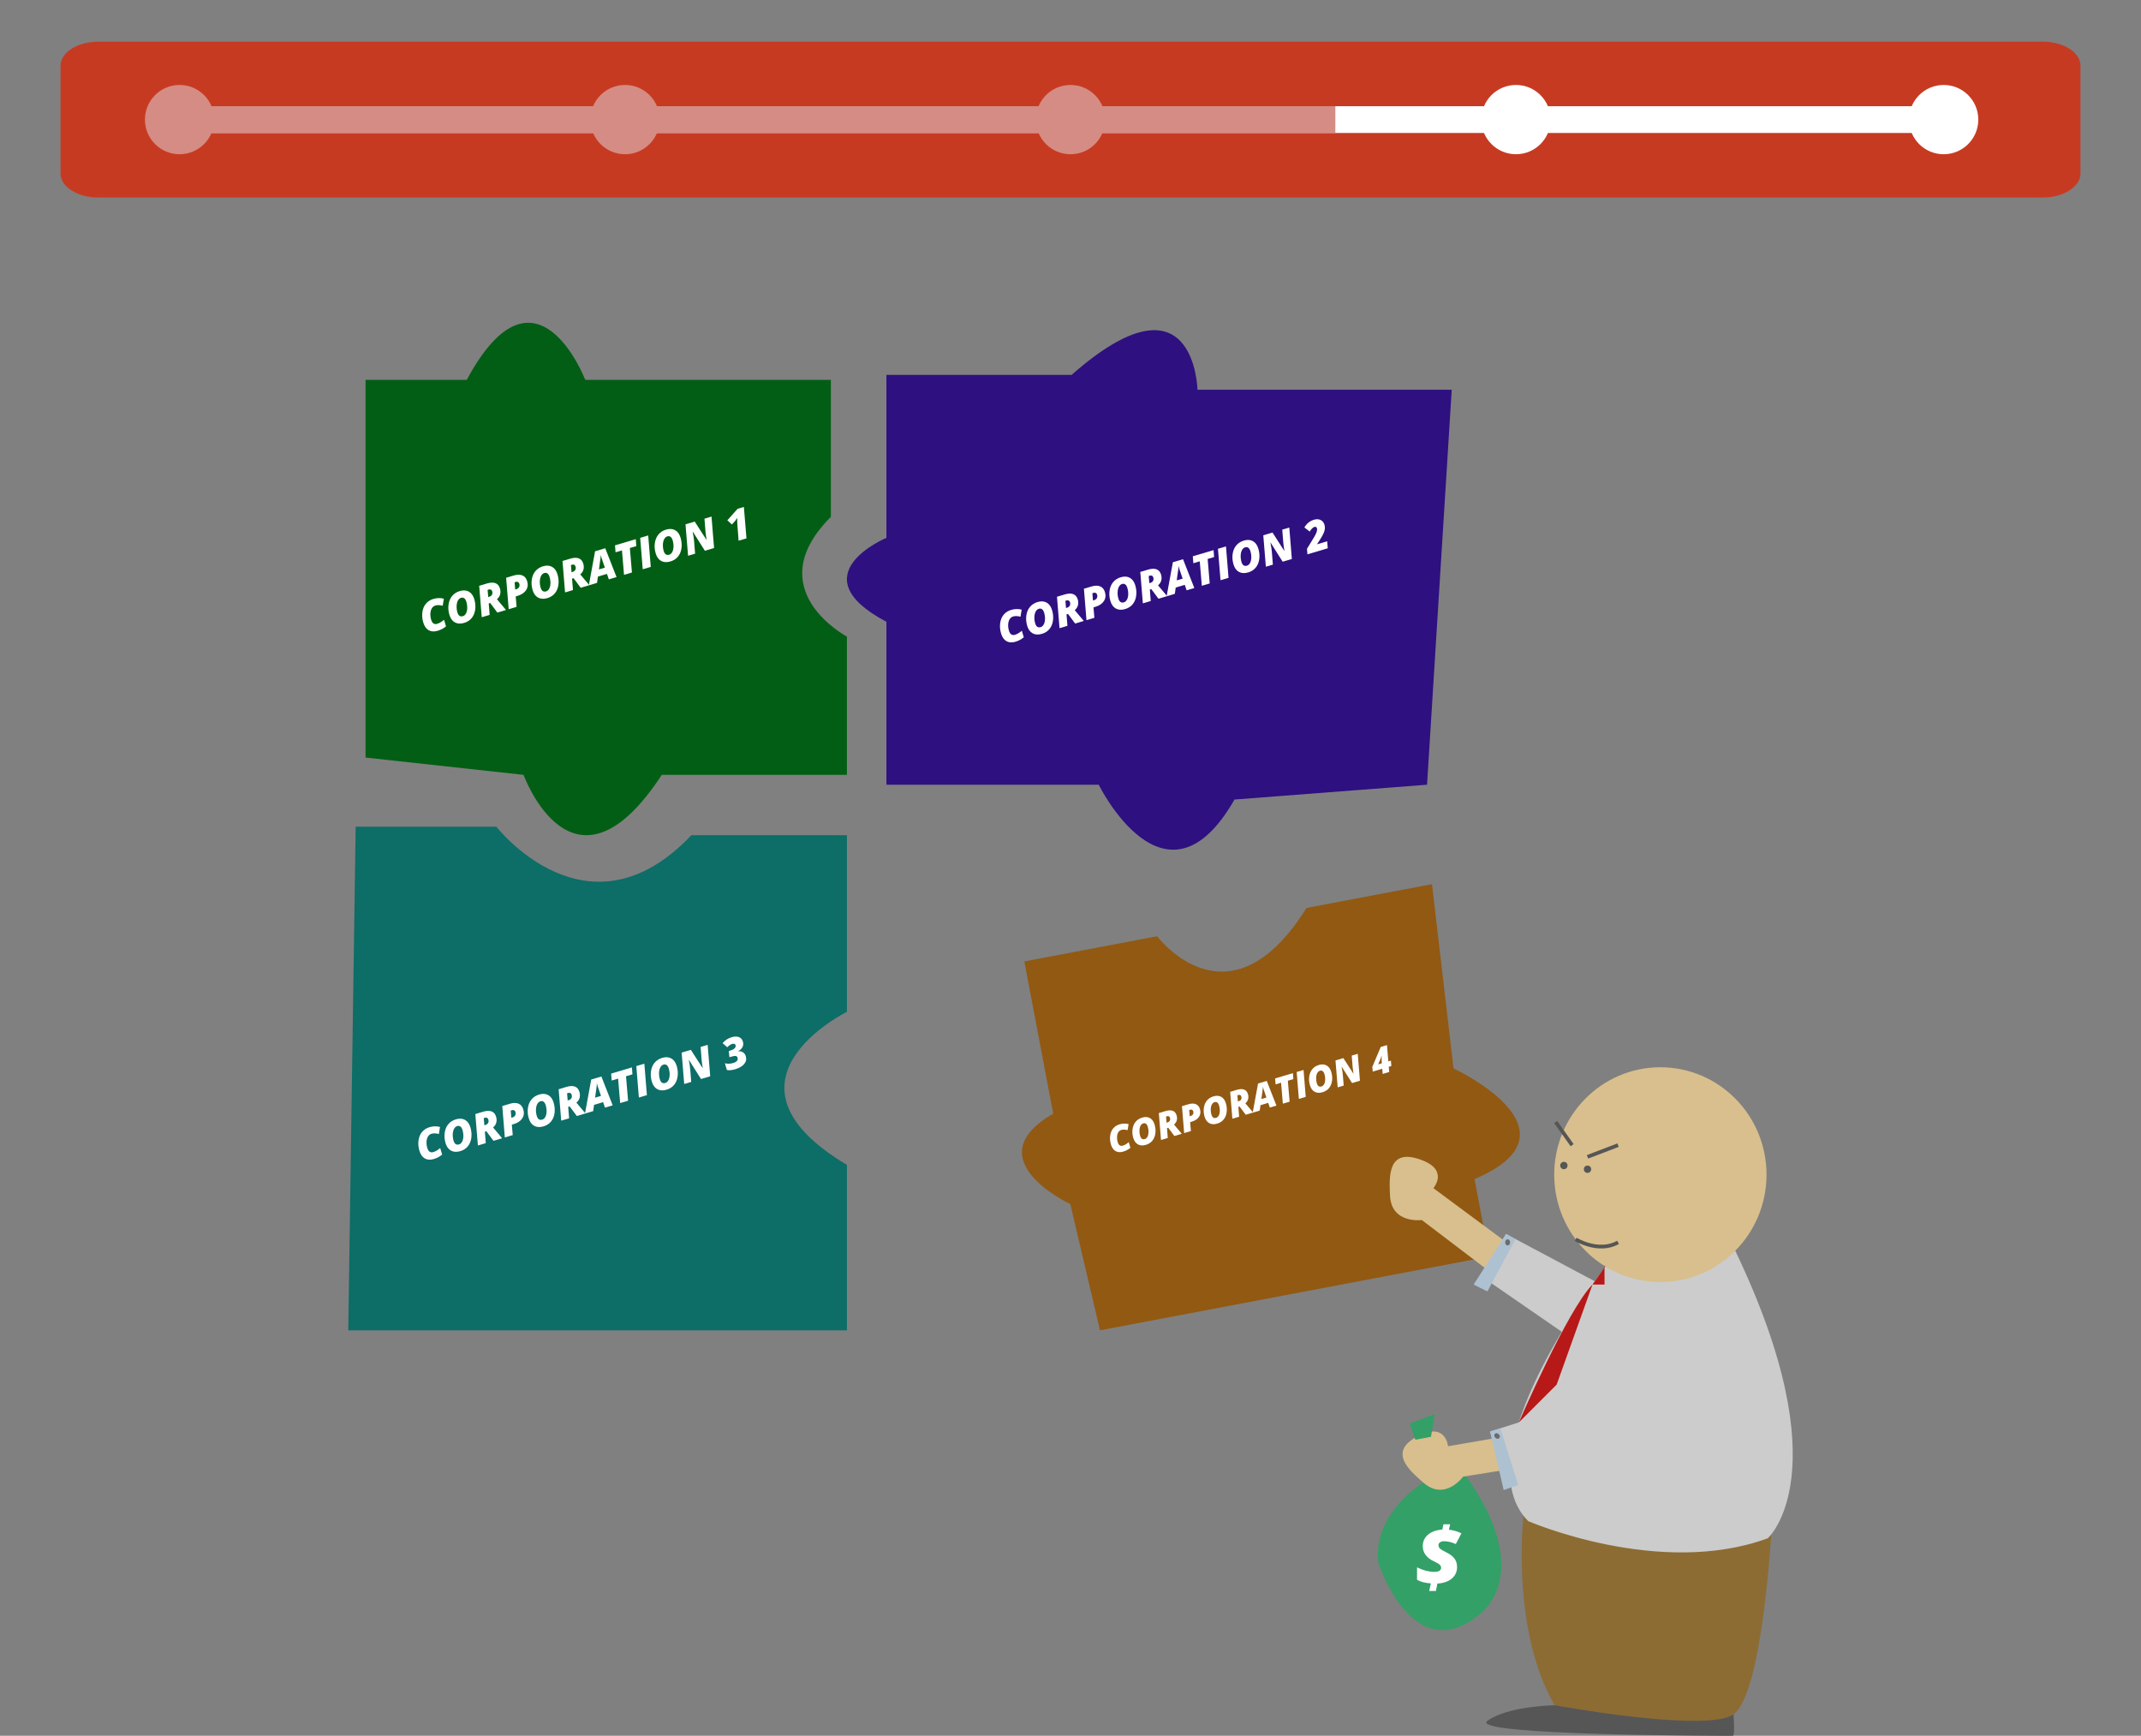 <?xml version="1.0" encoding="utf-8"?>
<!-- Generator: Adobe Illustrator 17.0.0, SVG Export Plug-In . SVG Version: 6.00 Build 0)  -->
<!DOCTYPE svg PUBLIC "-//W3C//DTD SVG 1.1//EN" "http://www.w3.org/Graphics/SVG/1.1/DTD/svg11.dtd">
<svg version="1.1" id="Layer_1" xmlns="http://www.w3.org/2000/svg" xmlns:xlink="http://www.w3.org/1999/xlink" x="0px" y="0px"
	 width="640px" height="518.85px" viewBox="0 0 640 518.85" enable-background="new 0 0 640 518.85" xml:space="preserve">
<rect x="0" y="0" width="640" height="518.85" fill="#808080" stroke="none"/>
<path fill="#C73A22" d="M621.904,51.873c0,3.958-5.056,7.167-11.293,7.167H29.389c-6.237,0-11.293-3.209-11.293-7.167V19.625
	c0-3.958,5.056-7.167,11.293-7.167h581.222c6.237,0,11.293,3.209,11.293,7.167V51.873z"/>
<line fill="none" stroke="#FFFFFF" stroke-width="8" stroke-miterlimit="10" x1="53.679" y1="35.749" x2="586.321" y2="35.749"/>
<circle fill="#D58C84" cx="53.679" cy="35.749" r="10.354"/>
<circle fill="#D58C84" cx="320" cy="35.749" r="10.354"/>
<circle fill="#D58C84" cx="186.839" cy="35.749" r="10.354"/>
<circle fill="#FFFFFF" cx="453.161" cy="35.749" r="10.354"/>
<line fill="none" stroke="#D58C84" stroke-width="8" stroke-miterlimit="10" x1="53.679" y1="35.749" x2="399.172" y2="35.749"/>
<path fill="#565656" d="M464.729,509.718c0,0-14.062,0.216-20.109,4.674c-6.047,4.458,72.543,4.458,73.373,4.458
	c0.83,0,0-9.132,0-9.132H464.729z"/>
<path fill="#8C6C33" d="M455.475,452.159c0,0-4.137,34.591,9.253,57.559c0,0,43.554,8.025,52.962,3.044
	c9.409-4.981,11.962-57.513,11.962-57.513"/>
<path fill="#2E1080" d="M264.974,112.064v48.704c0,0-26.566,11.069,0,25.09v48.704h63.462c0,0,19.924,40.586,40.586,4.428
	l57.559-4.428l7.379-118.069h-76.007c0,0-0.738-36.897-37.635-4.428H264.974z"/>
<path fill="#025E14" d="M248.37,154.495V113.54h-73.424c0,0-14.759-38.373-35.421,0h-30.255v10.331v102.573l47.228,5.166
	c0,0,14.759,40.586,41.324,0h55.345v-41.324C253.167,190.285,226.601,176.264,248.37,154.495z"/>
<path fill="#CCCCCC" d="M483.787,373.521c0,0-48.273,59.847-26.958,81.162c0,0,39.221,17.052,71.62,5.116
	c0,0,22.125-19.611-9.901-86.278H483.787z"/>
<path fill="#0D6D67" d="M106.318,247.106h42.062c0,0,27.304,35.25,58.297,2.542h46.49v52.803c0,0-42.062,20.662,0,45.752v49.442
	H104.104L106.318,247.106z"/>
<path fill="#915912" d="M306.207,287.383l39.697-7.524c0,0,21.428,28.679,44.659-8.465l37.491-7.106l6.44,55.07
	c0,0,40.097,18.695,6.272,33.091l4.387,23.146l-116.334,22.05l-8.865-37.729c0,0-28.81-13.387-5.121-27.016L306.207,287.383z"/>
<path fill="#D8BF8D" d="M455.777,375.389l-27.306-20.24c0,0,4.531-5.145-3.026-8.213c-10.741-4.36-10.188,4.744-9.942,10.374
	c0.378,8.63,9.51,7.37,9.51,7.37l28.066,21.342"/>
<polyline fill="#CCCCCC" points="497.238,393.903 450.195,368.865 442.643,381.384 493.646,416.574 "/>
<ellipse fill="#D8BF8D" cx="496.326" cy="351.117" rx="31.731" ry="32.1"/>
<path fill="#B71818" d="M476.041,383.969l-10.719,29.91l-11.303,11.303C454.02,425.182,468.639,391.371,476.041,383.969z"/>
<path fill="#B71818" d="M476.041,383.969h3.592v-5.424C479.634,378.544,481.315,376.6,476.041,383.969z"/>
<path fill="#B71818" d="M499.452,383.957"/>
<polyline fill="#AEC1D1" points="453.04,370.379 444.62,386.022 440.51,383.969 450.195,368.865 "/>
<ellipse fill="#6B6B6B" cx="450.669" cy="371.356" rx="0.726" ry="0.908"/>
<line fill="#565656" stroke="#565656" stroke-width="1.107" stroke-miterlimit="10" x1="483.679" y1="342.299" x2="474.547" y2="345.791"/>
<line fill="#565656" stroke="#565656" stroke-width="1.107" stroke-miterlimit="10" x1="465.03" y1="335.381" x2="469.941" y2="342.299"/>
<path fill="none" stroke="#565656" stroke-width="1.107" stroke-miterlimit="10" d="M470.995,370.448c0,0,6.873,4.229,12.684,0.908
	"/>
<path fill="#33A067" d="M425.466,443.169c0,0-15.119,8.991-13.459,23.934c0,0,9.962,30.963,29.333,16.173
	c0,0,19.167-11.469-3.976-43.292"/>
<circle fill="#565656" stroke="#565656" stroke-width="1.107" stroke-miterlimit="10" cx="467.486" cy="348.387" r="0.553"/>
<path fill="#D8BF8D" d="M466.355,426.53l-33.496,5.768c0,0-0.591-6.831-8.029-3.484c-10.572,4.756-3.606,10.644,0.636,14.355
	c6.502,5.688,11.898-1.787,11.898-1.787l34.818-5.556"/>
<circle fill="#565656" stroke="#565656" stroke-width="1.107" stroke-miterlimit="10" cx="474.547" cy="349.494" r="0.553"/>
<polyline fill="#CCCCCC" points="496.205,411.704 445.436,427.906 449.127,442.052 509.929,430.104 "/>
<polyline fill="#AEC1D1" points="448.506,426.926 453.827,443.875 449.488,445.384 445.436,427.906 "/>
<ellipse transform="matrix(0.698 -0.716 0.716 0.698 -172.268 450.024)" fill="#6B6B6B" cx="447.55" cy="429.305" rx="0.726" ry="0.908"/>
<polyline fill="#33A067" points="423.076,430.354 421.416,425.474 428.887,422.706 427.759,429.478 "/>
<g>
	<path fill="#FFFFFF" d="M435.552,468.413c0,1.411-0.527,2.561-1.582,3.448c-1.054,0.888-2.484,1.383-4.292,1.486l-0.452,2.224
		h-1.997l0.487-2.271c-1.752-0.126-3.127-0.491-4.126-1.094v-3.698c0.999,0.468,1.902,0.809,2.711,1.022s1.613,0.321,2.414,0.321
		c1.379,0,2.068-0.416,2.068-1.249c0-0.317-0.129-0.604-0.387-0.862c-0.257-0.257-0.811-0.589-1.658-0.993
		c-1.102-0.492-1.95-1.126-2.545-1.903s-0.892-1.676-0.892-2.699c0-1.395,0.529-2.537,1.588-3.424
		c1.058-0.888,2.475-1.391,4.25-1.51l0.346-1.581h1.997l-0.368,1.629c1.275,0.119,2.521,0.476,3.733,1.07l-1.665,3.21
		c-1.252-0.563-2.422-0.844-3.508-0.844c-0.522,0-0.933,0.111-1.23,0.333c-0.297,0.222-0.445,0.492-0.445,0.809
		c0,0.42,0.154,0.775,0.463,1.064c0.31,0.29,0.936,0.664,1.879,1.124c1.11,0.539,1.923,1.155,2.438,1.849
		C435.294,466.568,435.552,467.414,435.552,468.413z"/>
</g>
<g>
	<path fill="#FFFFFF" d="M130.128,181.001c-0.435,0.129-0.781,0.404-1.038,0.822c-0.257,0.419-0.402,0.934-0.438,1.545
		c-0.035,0.612,0.043,1.24,0.235,1.884c0.161,0.54,0.394,0.91,0.698,1.108s0.669,0.235,1.092,0.109
		c0.335-0.1,0.661-0.242,0.979-0.426c0.317-0.185,0.679-0.445,1.083-0.78l0.582,1.953c-0.71,0.606-1.543,1.052-2.498,1.336
		c-1.048,0.312-1.943,0.253-2.688-0.176c-0.744-0.43-1.279-1.193-1.605-2.289c-0.319-1.072-0.408-2.116-0.266-3.132
		c0.143-1.017,0.498-1.857,1.065-2.522s1.305-1.132,2.211-1.402c1.068-0.318,2.116-0.343,3.144-0.074l-0.346,2.11
		c-0.44-0.11-0.835-0.173-1.182-0.19C130.81,180.858,130.467,180.9,130.128,181.001z"/>
	<path fill="#FFFFFF" d="M137.44,176.678c1.048-0.312,1.952-0.256,2.713,0.169c0.761,0.425,1.301,1.173,1.62,2.245
		c0.318,1.072,0.41,2.112,0.274,3.12c-0.137,1.008-0.487,1.854-1.051,2.537c-0.564,0.684-1.313,1.164-2.243,1.441
		c-1.084,0.323-2.011,0.272-2.779-0.153c-0.77-0.424-1.313-1.17-1.631-2.239c-0.318-1.067-0.403-2.111-0.255-3.129
		c0.148-1.019,0.511-1.869,1.086-2.551C135.751,177.437,136.506,176.956,137.44,176.678z M139.393,179.828
		c-0.137-0.459-0.341-0.79-0.611-0.993c-0.271-0.202-0.59-0.249-0.957-0.14c-0.398,0.119-0.715,0.397-0.948,0.835
		c-0.234,0.438-0.362,0.983-0.385,1.635c-0.023,0.652,0.058,1.288,0.242,1.908c0.291,0.976,0.839,1.343,1.645,1.103
		c0.383-0.114,0.688-0.387,0.918-0.819c0.229-0.433,0.352-0.96,0.37-1.584S139.593,180.501,139.393,179.828z"/>
	<path fill="#FFFFFF" d="M146.094,180.372l0.274,3.419l-2.363,0.704l-0.765-9.394l2.34-0.697c1.016-0.302,1.854-0.333,2.513-0.09
		c0.66,0.242,1.111,0.768,1.353,1.578c0.188,0.628,0.207,1.219,0.061,1.772c-0.147,0.553-0.466,1.036-0.957,1.45l2.283,2.716
		l0.415,0.508l-2.575,0.767l-2.137-2.865L146.094,180.372z M145.939,178.463l0.309-0.092c0.383-0.114,0.654-0.314,0.814-0.602
		c0.16-0.287,0.182-0.627,0.064-1.022c-0.074-0.25-0.201-0.419-0.379-0.509c-0.178-0.089-0.4-0.095-0.666-0.015l-0.32,0.095
		L145.939,178.463z"/>
	<path fill="#FFFFFF" d="M157.579,173.712c0.303,1.016,0.194,1.916-0.324,2.7s-1.379,1.355-2.579,1.713l-0.521,0.155l0.269,3.111
		l-2.363,0.704l-0.765-9.394l2.255-0.671c1.044-0.311,1.913-0.321,2.607-0.03S157.326,172.862,157.579,173.712z M154.002,176.219
		l0.381-0.113c0.367-0.109,0.628-0.315,0.783-0.618c0.156-0.303,0.18-0.636,0.071-0.999c-0.07-0.238-0.2-0.408-0.389-0.51
		c-0.188-0.102-0.409-0.115-0.663-0.039l-0.356,0.106L154.002,176.219z"/>
	<path fill="#FFFFFF" d="M162.315,169.268c1.048-0.312,1.952-0.256,2.713,0.169c0.76,0.425,1.3,1.174,1.619,2.246
		s0.411,2.112,0.275,3.12c-0.137,1.008-0.487,1.854-1.051,2.538c-0.564,0.684-1.313,1.164-2.243,1.441
		c-1.084,0.323-2.011,0.272-2.779-0.153c-0.77-0.424-1.313-1.17-1.631-2.239c-0.318-1.067-0.403-2.111-0.255-3.129
		c0.148-1.019,0.511-1.869,1.086-2.551S161.381,169.546,162.315,169.268z M164.268,172.418c-0.137-0.459-0.341-0.79-0.611-0.993
		c-0.271-0.202-0.59-0.249-0.957-0.14c-0.398,0.119-0.715,0.397-0.948,0.835c-0.234,0.438-0.362,0.983-0.386,1.635
		c-0.022,0.652,0.059,1.288,0.243,1.908c0.29,0.976,0.839,1.343,1.645,1.103c0.383-0.114,0.688-0.387,0.918-0.82
		c0.229-0.432,0.352-0.96,0.37-1.584C164.559,173.739,164.468,173.091,164.268,172.418z"/>
	<path fill="#FFFFFF" d="M171,172.953l0.274,3.419l-2.363,0.704l-0.765-9.394l2.34-0.697c1.016-0.303,1.853-0.333,2.513-0.09
		s1.111,0.768,1.353,1.578c0.188,0.628,0.207,1.219,0.061,1.772c-0.147,0.553-0.466,1.036-0.957,1.45l2.283,2.716l0.415,0.508
		l-2.575,0.767l-2.137-2.865L171,172.953z M170.846,171.044l0.309-0.092c0.383-0.114,0.654-0.314,0.814-0.602
		c0.16-0.287,0.182-0.627,0.064-1.022c-0.075-0.25-0.201-0.419-0.379-0.509c-0.178-0.089-0.4-0.095-0.666-0.015l-0.32,0.095
		L170.846,171.044z"/>
	<path fill="#FFFFFF" d="M181.443,171.54l-2.708,0.807l-0.263,1.881l-2.454,0.731l1.865-10.177l3.04-0.906l3.376,8.616l-2.303,0.686
		L181.443,171.54z M179.037,170.203l1.771-0.527l-0.866-2.532l-0.167-0.517c-0.09-0.302-0.16-0.568-0.212-0.799
		c0.007,0.375-0.017,0.747-0.069,1.113L179.037,170.203z"/>
	<path fill="#FFFFFF" d="M188.902,171.122l-2.363,0.704l-0.618-7.312l-1.916,0.571l-0.165-2.077l6.214-1.851l0.152,2.08
		l-1.922,0.573L188.902,171.122z"/>
	<path fill="#FFFFFF" d="M192.13,170.16l-0.765-9.394l2.399-0.715l0.765,9.394L192.13,170.16z"/>
	<path fill="#FFFFFF" d="M199.105,158.31c1.048-0.312,1.952-0.256,2.713,0.169c0.761,0.425,1.3,1.173,1.619,2.245
		s0.411,2.112,0.275,3.12c-0.137,1.008-0.487,1.854-1.051,2.538c-0.564,0.684-1.313,1.164-2.243,1.441
		c-1.084,0.323-2.011,0.272-2.779-0.153c-0.77-0.424-1.313-1.17-1.631-2.239c-0.318-1.067-0.403-2.111-0.255-3.129
		c0.148-1.019,0.511-1.869,1.086-2.551C197.416,159.068,198.171,158.588,199.105,158.31z M201.058,161.459
		c-0.137-0.459-0.341-0.79-0.611-0.993c-0.271-0.202-0.59-0.249-0.957-0.14c-0.398,0.119-0.715,0.397-0.948,0.835
		c-0.234,0.438-0.362,0.983-0.386,1.635c-0.022,0.652,0.059,1.288,0.243,1.908c0.291,0.976,0.839,1.343,1.645,1.103
		c0.383-0.114,0.688-0.387,0.918-0.82c0.229-0.432,0.352-0.96,0.37-1.584C201.349,162.781,201.258,162.132,201.058,161.459z"/>
	<path fill="#FFFFFF" d="M213.455,163.808l-2.75,0.819l-3.598-5.693l-0.049,0.014c0.232,1.208,0.368,2.084,0.408,2.629l0.318,3.919
		l-2.104,0.626l-0.765-9.394l2.751-0.819l3.498,5.427l0.055-0.017c-0.166-0.985-0.274-1.767-0.323-2.345l-0.311-3.935l2.104-0.626
		L213.455,163.808z"/>
	<path fill="#FFFFFF" d="M223.138,160.924l-2.352,0.7l-0.387-5.143c-0.046-0.565-0.046-1.127-0.002-1.684
		c-0.232,0.368-0.435,0.654-0.606,0.858l-1.002,1.121l-1.366-1.251l3.059-3.431l1.88-0.56L223.138,160.924z"/>
</g>
<g>
	<path fill="#FFFFFF" d="M302.844,184.276c-0.435,0.13-0.781,0.404-1.038,0.823c-0.257,0.419-0.403,0.934-0.438,1.545
		c-0.035,0.612,0.043,1.24,0.235,1.884c0.161,0.54,0.394,0.91,0.698,1.108s0.669,0.235,1.092,0.109
		c0.335-0.1,0.661-0.242,0.979-0.426c0.318-0.185,0.68-0.445,1.084-0.78l0.582,1.953c-0.71,0.606-1.543,1.052-2.498,1.336
		c-1.048,0.312-1.943,0.253-2.688-0.176c-0.744-0.43-1.279-1.193-1.605-2.289c-0.319-1.072-0.408-2.116-0.266-3.132
		c0.143-1.017,0.498-1.857,1.065-2.522s1.305-1.132,2.211-1.402c1.068-0.318,2.116-0.343,3.144-0.074l-0.346,2.11
		c-0.44-0.11-0.835-0.173-1.182-0.19C303.525,184.134,303.183,184.176,302.844,184.276z"/>
	<path fill="#FFFFFF" d="M310.156,179.954c1.048-0.312,1.952-0.256,2.713,0.169c0.761,0.425,1.3,1.173,1.619,2.245
		s0.411,2.112,0.275,3.12c-0.137,1.008-0.487,1.854-1.051,2.537c-0.564,0.684-1.313,1.164-2.243,1.441
		c-1.084,0.323-2.011,0.272-2.779-0.153c-0.77-0.424-1.313-1.17-1.631-2.239c-0.318-1.067-0.403-2.111-0.255-3.129
		c0.148-1.019,0.511-1.869,1.086-2.551C308.467,180.712,309.222,180.232,310.156,179.954z M312.108,183.104
		c-0.137-0.459-0.341-0.79-0.611-0.993c-0.271-0.202-0.59-0.249-0.957-0.14c-0.398,0.119-0.715,0.397-0.948,0.835
		c-0.234,0.438-0.362,0.983-0.386,1.635c-0.022,0.652,0.059,1.288,0.243,1.908c0.291,0.976,0.839,1.343,1.645,1.103
		c0.383-0.114,0.688-0.387,0.918-0.82c0.229-0.432,0.352-0.96,0.37-1.584C312.399,184.425,312.309,183.776,312.108,183.104z"/>
	<path fill="#FFFFFF" d="M318.81,183.647l0.274,3.419l-2.363,0.704l-0.765-9.394l2.34-0.697c1.016-0.303,1.853-0.333,2.513-0.09
		c0.66,0.242,1.111,0.768,1.353,1.578c0.187,0.628,0.207,1.219,0.061,1.772c-0.147,0.553-0.466,1.036-0.957,1.45l2.283,2.716
		l0.415,0.508l-2.575,0.767l-2.137-2.865L318.81,183.647z M318.655,181.739l0.309-0.092c0.383-0.114,0.654-0.314,0.814-0.602
		c0.16-0.287,0.182-0.627,0.064-1.022c-0.075-0.25-0.201-0.419-0.379-0.509c-0.178-0.089-0.4-0.095-0.666-0.015l-0.32,0.095
		L318.655,181.739z"/>
	<path fill="#FFFFFF" d="M330.294,176.988c0.303,1.016,0.194,1.916-0.324,2.7s-1.379,1.355-2.579,1.713l-0.521,0.155l0.269,3.111
		l-2.363,0.704l-0.765-9.394l2.255-0.671c1.044-0.311,1.913-0.321,2.607-0.03S330.041,176.138,330.294,176.988z M326.717,179.495
		l0.381-0.113c0.367-0.109,0.628-0.315,0.783-0.618c0.156-0.303,0.18-0.636,0.071-0.999c-0.07-0.238-0.2-0.408-0.389-0.51
		c-0.188-0.102-0.409-0.115-0.663-0.039l-0.356,0.106L326.717,179.495z"/>
	<path fill="#FFFFFF" d="M335.031,172.544c1.048-0.312,1.952-0.256,2.713,0.169c0.76,0.425,1.3,1.174,1.619,2.246
		s0.411,2.112,0.275,3.12c-0.137,1.008-0.487,1.854-1.051,2.538c-0.564,0.684-1.313,1.164-2.243,1.441
		c-1.084,0.323-2.011,0.272-2.779-0.153c-0.77-0.424-1.313-1.17-1.631-2.239c-0.318-1.067-0.403-2.111-0.255-3.129
		c0.148-1.019,0.511-1.869,1.086-2.551S334.097,172.822,335.031,172.544z M336.983,175.694c-0.137-0.459-0.341-0.79-0.611-0.993
		c-0.271-0.202-0.59-0.249-0.957-0.14c-0.398,0.119-0.715,0.397-0.948,0.835c-0.234,0.438-0.362,0.983-0.386,1.635
		c-0.022,0.652,0.059,1.288,0.243,1.908c0.29,0.976,0.839,1.343,1.645,1.103c0.383-0.114,0.688-0.387,0.918-0.82
		c0.229-0.432,0.352-0.96,0.37-1.584C337.274,177.015,337.184,176.367,336.983,175.694z"/>
	<path fill="#FFFFFF" d="M343.716,176.229l0.274,3.419l-2.363,0.704l-0.765-9.394l2.34-0.697c1.016-0.303,1.853-0.333,2.513-0.09
		c0.66,0.242,1.111,0.768,1.353,1.578c0.187,0.628,0.207,1.219,0.061,1.772c-0.147,0.553-0.466,1.036-0.957,1.45l2.283,2.716
		l0.415,0.508l-2.575,0.767l-2.137-2.865L343.716,176.229z M343.562,174.32l0.309-0.092c0.383-0.114,0.654-0.314,0.814-0.602
		c0.16-0.287,0.182-0.627,0.064-1.022c-0.075-0.25-0.201-0.419-0.379-0.509c-0.178-0.089-0.4-0.095-0.666-0.015l-0.32,0.095
		L343.562,174.32z"/>
	<path fill="#FFFFFF" d="M354.159,174.816l-2.708,0.807l-0.263,1.881l-2.454,0.731l1.865-10.177l3.04-0.906l3.376,8.616
		l-2.303,0.686L354.159,174.816z M351.753,173.479l1.771-0.527l-0.866-2.532l-0.167-0.517c-0.09-0.302-0.16-0.568-0.212-0.799
		c0.007,0.375-0.017,0.747-0.069,1.113L351.753,173.479z"/>
	<path fill="#FFFFFF" d="M361.617,174.397l-2.363,0.704l-0.618-7.312l-1.917,0.571l-0.164-2.077l6.214-1.851l0.152,2.08
		l-1.922,0.573L361.617,174.397z"/>
	<path fill="#FFFFFF" d="M364.845,173.436l-0.765-9.394l2.399-0.715l0.765,9.394L364.845,173.436z"/>
	<path fill="#FFFFFF" d="M371.82,161.585c1.048-0.312,1.952-0.256,2.713,0.169c0.76,0.425,1.3,1.174,1.619,2.246
		s0.411,2.112,0.275,3.12c-0.137,1.008-0.487,1.854-1.051,2.538c-0.564,0.684-1.313,1.164-2.243,1.441
		c-1.084,0.323-2.011,0.272-2.779-0.153c-0.77-0.424-1.313-1.17-1.631-2.239c-0.318-1.067-0.403-2.111-0.255-3.129
		c0.148-1.019,0.511-1.869,1.086-2.551C370.131,162.344,370.886,161.863,371.82,161.585z M373.772,164.735
		c-0.137-0.459-0.341-0.79-0.611-0.993c-0.271-0.202-0.59-0.249-0.957-0.14c-0.398,0.119-0.715,0.397-0.948,0.835
		c-0.234,0.438-0.362,0.983-0.386,1.635c-0.022,0.652,0.059,1.288,0.243,1.908c0.29,0.976,0.839,1.343,1.645,1.103
		c0.383-0.114,0.688-0.387,0.918-0.82c0.229-0.432,0.352-0.96,0.37-1.584C374.063,166.056,373.973,165.408,373.772,164.735z"/>
	<path fill="#FFFFFF" d="M386.169,167.083l-2.75,0.819l-3.598-5.693l-0.049,0.014c0.232,1.208,0.368,2.084,0.408,2.629l0.318,3.919
		l-2.104,0.626l-0.765-9.394l2.751-0.819l3.498,5.427l0.055-0.017c-0.166-0.986-0.274-1.768-0.323-2.345l-0.311-3.935l2.104-0.626
		L386.169,167.083z"/>
	<path fill="#FFFFFF" d="M396.903,163.886l-6.075,1.81l-0.141-1.643l2.135-3.505c0.734-1.188,1.017-2.064,0.849-2.628
		c-0.059-0.198-0.155-0.33-0.289-0.397c-0.135-0.068-0.282-0.078-0.443-0.029c-0.483,0.144-0.961,0.609-1.434,1.395l-1.589-1.225
		c0.678-1.172,1.635-1.942,2.872-2.31c0.737-0.22,1.392-0.196,1.963,0.07c0.57,0.267,0.958,0.742,1.162,1.427
		c0.183,0.612,0.178,1.239-0.013,1.879c-0.191,0.64-0.603,1.454-1.234,2.44l-0.922,1.433l0.021,0.073l2.962-0.882L396.903,163.886z"
		/>
</g>
<g>
	<path fill="#FFFFFF" d="M128.975,338.9c-0.435,0.13-0.781,0.404-1.038,0.823c-0.257,0.419-0.403,0.934-0.438,1.545
		c-0.035,0.612,0.043,1.24,0.235,1.884c0.161,0.54,0.394,0.91,0.698,1.108s0.669,0.235,1.092,0.109
		c0.335-0.1,0.661-0.242,0.979-0.426c0.318-0.185,0.68-0.445,1.084-0.78l0.582,1.953c-0.71,0.606-1.543,1.052-2.498,1.336
		c-1.048,0.312-1.943,0.253-2.688-0.176c-0.744-0.43-1.279-1.193-1.605-2.289c-0.319-1.072-0.408-2.116-0.266-3.132
		c0.143-1.017,0.498-1.857,1.065-2.522s1.305-1.132,2.211-1.402c1.068-0.318,2.116-0.343,3.144-0.074l-0.346,2.11
		c-0.44-0.11-0.835-0.173-1.182-0.19C129.656,338.758,129.313,338.8,128.975,338.9z"/>
	<path fill="#FFFFFF" d="M136.287,334.578c1.048-0.312,1.952-0.256,2.713,0.169c0.761,0.425,1.3,1.173,1.619,2.245
		s0.411,2.112,0.275,3.12c-0.137,1.008-0.487,1.854-1.051,2.537c-0.564,0.684-1.313,1.164-2.243,1.441
		c-1.084,0.323-2.011,0.272-2.779-0.153c-0.77-0.424-1.313-1.17-1.631-2.239c-0.318-1.067-0.403-2.111-0.255-3.129
		c0.148-1.019,0.511-1.869,1.086-2.551C134.598,335.336,135.353,334.856,136.287,334.578z M138.239,337.728
		c-0.137-0.459-0.341-0.79-0.611-0.993c-0.271-0.202-0.59-0.249-0.957-0.14c-0.398,0.119-0.715,0.397-0.948,0.835
		c-0.234,0.438-0.362,0.983-0.386,1.635c-0.022,0.652,0.059,1.288,0.243,1.908c0.291,0.976,0.839,1.343,1.645,1.103
		c0.383-0.114,0.688-0.387,0.918-0.82c0.229-0.432,0.352-0.96,0.37-1.584C138.53,339.049,138.439,338.4,138.239,337.728z"/>
	<path fill="#FFFFFF" d="M144.94,338.271l0.274,3.419l-2.363,0.704l-0.765-9.394l2.34-0.697c1.016-0.303,1.853-0.333,2.513-0.09
		c0.66,0.242,1.111,0.768,1.353,1.578c0.187,0.628,0.207,1.219,0.061,1.772c-0.147,0.553-0.466,1.036-0.957,1.45l2.283,2.716
		l0.415,0.508l-2.575,0.767l-2.137-2.865L144.94,338.271z M144.786,336.363l0.309-0.092c0.383-0.114,0.654-0.314,0.814-0.602
		c0.16-0.287,0.182-0.627,0.064-1.022c-0.075-0.25-0.201-0.419-0.379-0.509c-0.178-0.089-0.4-0.095-0.666-0.015l-0.32,0.095
		L144.786,336.363z"/>
	<path fill="#FFFFFF" d="M156.425,331.612c0.303,1.016,0.194,1.916-0.324,2.7s-1.379,1.355-2.579,1.713l-0.521,0.155l0.269,3.111
		l-2.363,0.704l-0.765-9.394l2.255-0.671c1.044-0.311,1.913-0.321,2.607-0.03S156.172,330.762,156.425,331.612z M152.848,334.119
		l0.381-0.113c0.367-0.109,0.628-0.315,0.783-0.618c0.156-0.303,0.18-0.636,0.071-0.999c-0.07-0.238-0.2-0.408-0.389-0.51
		c-0.188-0.102-0.409-0.115-0.663-0.039l-0.356,0.106L152.848,334.119z"/>
	<path fill="#FFFFFF" d="M161.162,327.168c1.048-0.312,1.952-0.256,2.713,0.169c0.76,0.425,1.3,1.174,1.619,2.246
		s0.411,2.112,0.275,3.12c-0.137,1.008-0.487,1.854-1.051,2.538c-0.564,0.684-1.313,1.164-2.243,1.441
		c-1.084,0.323-2.011,0.272-2.779-0.153c-0.77-0.424-1.313-1.17-1.631-2.239c-0.318-1.067-0.403-2.111-0.255-3.129
		c0.148-1.019,0.511-1.869,1.086-2.551S160.228,327.446,161.162,327.168z M163.114,330.318c-0.137-0.459-0.341-0.79-0.611-0.993
		c-0.271-0.202-0.59-0.249-0.957-0.14c-0.398,0.119-0.715,0.397-0.948,0.835c-0.234,0.438-0.362,0.983-0.386,1.635
		c-0.022,0.652,0.059,1.288,0.243,1.908c0.29,0.976,0.839,1.343,1.645,1.103c0.383-0.114,0.688-0.387,0.918-0.82
		c0.229-0.432,0.352-0.96,0.37-1.584C163.405,331.639,163.314,330.991,163.114,330.318z"/>
	<path fill="#FFFFFF" d="M169.847,330.853l0.274,3.419l-2.363,0.704l-0.765-9.394l2.34-0.697c1.016-0.303,1.853-0.333,2.513-0.09
		c0.66,0.242,1.111,0.768,1.353,1.578c0.187,0.628,0.207,1.219,0.061,1.772c-0.147,0.553-0.466,1.036-0.957,1.45l2.283,2.716
		l0.415,0.508l-2.575,0.767l-2.137-2.865L169.847,330.853z M169.692,328.944l0.309-0.092c0.383-0.114,0.654-0.314,0.814-0.602
		c0.16-0.287,0.182-0.627,0.064-1.022c-0.075-0.25-0.201-0.419-0.379-0.509c-0.178-0.089-0.4-0.095-0.666-0.015l-0.32,0.095
		L169.692,328.944z"/>
	<path fill="#FFFFFF" d="M180.29,329.44l-2.708,0.807l-0.263,1.881l-2.454,0.731l1.865-10.177l3.04-0.906l3.376,8.616l-2.303,0.686
		L180.29,329.44z M177.884,328.103l1.771-0.527l-0.866-2.532l-0.167-0.517c-0.09-0.302-0.16-0.568-0.212-0.799
		c0.007,0.375-0.017,0.747-0.069,1.113L177.884,328.103z"/>
	<path fill="#FFFFFF" d="M187.748,329.021l-2.363,0.704l-0.618-7.312l-1.917,0.571l-0.164-2.077l6.214-1.851l0.152,2.08
		l-1.922,0.573L187.748,329.021z"/>
	<path fill="#FFFFFF" d="M190.976,328.06l-0.765-9.394l2.399-0.715l0.765,9.394L190.976,328.06z"/>
	<path fill="#FFFFFF" d="M197.951,316.209c1.048-0.312,1.952-0.256,2.713,0.169c0.76,0.425,1.3,1.174,1.619,2.246
		s0.411,2.112,0.275,3.12c-0.137,1.008-0.487,1.854-1.051,2.538c-0.564,0.684-1.313,1.164-2.243,1.441
		c-1.084,0.323-2.011,0.272-2.779-0.153c-0.77-0.424-1.313-1.17-1.631-2.239c-0.318-1.067-0.403-2.111-0.255-3.129
		c0.148-1.019,0.511-1.869,1.086-2.551C196.262,316.968,197.017,316.487,197.951,316.209z M199.903,319.359
		c-0.137-0.459-0.341-0.79-0.611-0.993c-0.271-0.202-0.59-0.249-0.957-0.14c-0.398,0.119-0.715,0.397-0.948,0.835
		c-0.234,0.438-0.362,0.983-0.386,1.635c-0.022,0.652,0.059,1.288,0.243,1.908c0.29,0.976,0.839,1.343,1.645,1.103
		c0.383-0.114,0.688-0.387,0.918-0.82c0.229-0.432,0.352-0.96,0.37-1.584C200.194,320.68,200.104,320.032,199.903,319.359z"/>
	<path fill="#FFFFFF" d="M212.3,321.708l-2.75,0.819l-3.598-5.693l-0.049,0.014c0.232,1.208,0.368,2.084,0.408,2.629l0.318,3.919
		l-2.104,0.626l-0.765-9.394l2.751-0.819l3.498,5.427l0.055-0.017c-0.166-0.986-0.274-1.768-0.323-2.345l-0.311-3.935l2.104-0.626
		L212.3,321.708z"/>
	<path fill="#FFFFFF" d="M222.063,311.316c0.178,0.597,0.145,1.144-0.1,1.642c-0.244,0.499-0.675,0.912-1.292,1.241l0.014,0.048
		c0.551-0.054,1.024,0.049,1.422,0.31c0.398,0.261,0.673,0.646,0.824,1.153c0.26,0.87,0.101,1.648-0.477,2.333
		c-0.576,0.686-1.478,1.21-2.702,1.575c-0.468,0.139-0.919,0.229-1.352,0.268c-0.435,0.039-0.807,0.021-1.118-0.052l-0.598-2.007
		c0.793,0.203,1.612,0.178,2.459-0.074c0.556-0.166,0.944-0.383,1.164-0.653c0.221-0.27,0.278-0.58,0.174-0.931
		c-0.064-0.217-0.168-0.364-0.31-0.441c-0.141-0.076-0.338-0.104-0.591-0.084c-0.253,0.021-0.595,0.095-1.025,0.224l-0.508,0.151
		l-0.204-1.854l0.472-0.141c0.593-0.176,1.026-0.408,1.301-0.693s0.363-0.592,0.266-0.918c-0.055-0.185-0.172-0.313-0.351-0.382
		c-0.179-0.07-0.395-0.067-0.648,0.009c-0.472,0.141-0.966,0.472-1.481,0.994L216,311.819c0.41-0.478,0.832-0.854,1.266-1.13
		s0.935-0.499,1.502-0.668c0.811-0.241,1.514-0.247,2.111-0.017C221.476,310.234,221.871,310.672,222.063,311.316z"/>
</g>
<g>
	<path fill="#FFFFFF" d="M335.173,337.761c-0.372,0.111-0.669,0.346-0.889,0.704c-0.22,0.359-0.345,0.8-0.375,1.323
		c-0.03,0.524,0.037,1.062,0.202,1.614c0.138,0.462,0.337,0.779,0.598,0.949c0.262,0.17,0.573,0.201,0.936,0.093
		c0.286-0.085,0.565-0.207,0.838-0.365c0.271-0.158,0.581-0.38,0.928-0.668l0.498,1.672c-0.608,0.519-1.321,0.9-2.139,1.144
		c-0.897,0.268-1.664,0.217-2.302-0.151s-1.096-1.021-1.376-1.96c-0.273-0.917-0.349-1.812-0.227-2.682s0.426-1.59,0.912-2.16
		c0.485-0.569,1.117-0.969,1.894-1.201c0.914-0.272,1.812-0.293,2.691-0.063l-0.296,1.807c-0.377-0.094-0.715-0.148-1.013-0.163
		C335.757,337.639,335.463,337.674,335.173,337.761z"/>
	<path fill="#FFFFFF" d="M341.421,334.063c0.896-0.268,1.671-0.219,2.322,0.145c0.651,0.364,1.113,1.004,1.387,1.922
		s0.352,1.808,0.235,2.671c-0.117,0.863-0.417,1.587-0.899,2.173c-0.483,0.585-1.123,0.997-1.921,1.234
		c-0.928,0.276-1.722,0.233-2.38-0.13c-0.658-0.364-1.124-1.002-1.396-1.917s-0.345-1.808-0.218-2.68
		c0.127-0.872,0.438-1.6,0.93-2.184C339.974,334.712,340.62,334.301,341.421,334.063z M343.092,336.76
		c-0.117-0.394-0.292-0.677-0.523-0.85c-0.232-0.173-0.505-0.213-0.819-0.12c-0.342,0.102-0.612,0.34-0.813,0.715
		c-0.2,0.375-0.31,0.842-0.329,1.4s0.049,1.103,0.208,1.634c0.248,0.835,0.718,1.15,1.408,0.944
		c0.327-0.098,0.589-0.332,0.785-0.702s0.302-0.822,0.317-1.357C343.342,337.891,343.264,337.336,343.092,336.76z"/>
	<path fill="#FFFFFF" d="M348.845,337.221l0.235,2.928l-2.023,0.603l-0.654-8.043l2.003-0.597c0.869-0.259,1.587-0.285,2.151-0.078
		c0.565,0.208,0.951,0.658,1.158,1.352c0.16,0.538,0.178,1.044,0.052,1.517s-0.399,0.887-0.819,1.242l1.955,2.325l0.354,0.435
		l-2.205,0.657l-1.829-2.453L348.845,337.221z M348.713,335.587l0.265-0.079c0.327-0.098,0.56-0.269,0.697-0.515
		c0.137-0.246,0.155-0.538,0.055-0.876c-0.063-0.214-0.172-0.359-0.324-0.436s-0.343-0.082-0.57-0.014l-0.274,0.082L348.713,335.587
		z"/>
	<path fill="#FFFFFF" d="M358.696,331.514c0.259,0.869,0.166,1.64-0.278,2.311c-0.444,0.672-1.181,1.161-2.209,1.467l-0.444,0.133
		l0.229,2.664l-2.023,0.603l-0.654-8.043l1.93-0.575c0.894-0.266,1.638-0.274,2.232-0.025
		C358.073,330.297,358.479,330.786,358.696,331.514z M355.633,333.66l0.326-0.097c0.314-0.094,0.538-0.27,0.671-0.53
		c0.133-0.259,0.153-0.544,0.061-0.855c-0.061-0.203-0.171-0.349-0.332-0.436c-0.162-0.087-0.351-0.099-0.568-0.034l-0.306,0.091
		L355.633,333.66z"/>
	<path fill="#FFFFFF" d="M362.734,327.714c0.896-0.268,1.671-0.219,2.322,0.145c0.651,0.364,1.113,1.004,1.387,1.922
		s0.352,1.808,0.235,2.671c-0.117,0.863-0.417,1.587-0.899,2.173c-0.483,0.585-1.123,0.997-1.921,1.234
		c-0.928,0.276-1.722,0.233-2.38-0.13c-0.658-0.364-1.124-1.002-1.396-1.917s-0.345-1.808-0.218-2.68
		c0.127-0.872,0.438-1.6,0.93-2.184C361.287,328.364,361.934,327.952,362.734,327.714z M364.405,330.411
		c-0.117-0.394-0.292-0.677-0.523-0.85c-0.232-0.173-0.505-0.213-0.819-0.12c-0.342,0.102-0.612,0.34-0.813,0.715
		c-0.2,0.375-0.31,0.842-0.329,1.4s0.049,1.103,0.208,1.634c0.248,0.835,0.718,1.15,1.408,0.944
		c0.327-0.098,0.589-0.332,0.785-0.702s0.302-0.822,0.317-1.357C364.655,331.542,364.577,330.987,364.405,330.411z"/>
	<path fill="#FFFFFF" d="M370.17,330.869l0.235,2.928l-2.023,0.603l-0.654-8.043l2.003-0.597c0.869-0.259,1.587-0.285,2.151-0.078
		c0.565,0.208,0.951,0.658,1.158,1.352c0.16,0.538,0.178,1.044,0.052,1.517s-0.399,0.887-0.819,1.242l1.955,2.325l0.354,0.435
		l-2.205,0.657l-1.829-2.453L370.17,330.869z M370.038,329.235l0.265-0.079c0.327-0.098,0.56-0.269,0.697-0.515
		c0.137-0.246,0.155-0.538,0.055-0.876c-0.063-0.214-0.172-0.359-0.324-0.436s-0.343-0.082-0.57-0.014l-0.274,0.082L370.038,329.235
		z"/>
	<path fill="#FFFFFF" d="M379.111,329.659l-2.319,0.691l-0.225,1.611l-2.101,0.626l1.597-8.714l2.604-0.775l2.891,7.377
		l-1.973,0.587L379.111,329.659z M377.052,328.515l1.517-0.452l-0.742-2.168l-0.143-0.442c-0.077-0.259-0.138-0.487-0.182-0.684
		c0.006,0.321-0.015,0.639-0.06,0.953L377.052,328.515z"/>
	<path fill="#FFFFFF" d="M385.498,329.301l-2.023,0.603l-0.529-6.261l-1.641,0.489l-0.142-1.778l5.321-1.584l0.13,1.781
		l-1.646,0.491L385.498,329.301z"/>
	<path fill="#FFFFFF" d="M388.262,328.478l-0.654-8.043l2.055-0.612l0.654,8.043L388.262,328.478z"/>
	<path fill="#FFFFFF" d="M394.236,318.331c0.896-0.268,1.671-0.219,2.322,0.145c0.651,0.364,1.113,1.004,1.387,1.922
		s0.352,1.808,0.235,2.671c-0.117,0.863-0.417,1.587-0.899,2.173c-0.483,0.585-1.123,0.997-1.921,1.234
		c-0.928,0.276-1.722,0.233-2.38-0.13c-0.658-0.364-1.124-1.002-1.396-1.917s-0.345-1.808-0.218-2.68
		c0.127-0.872,0.438-1.6,0.93-2.184C392.789,318.98,393.436,318.569,394.236,318.331z M395.907,321.028
		c-0.117-0.394-0.292-0.677-0.523-0.85c-0.232-0.173-0.505-0.213-0.819-0.12c-0.342,0.102-0.612,0.34-0.813,0.715
		c-0.2,0.375-0.31,0.842-0.329,1.4s0.049,1.103,0.208,1.634c0.248,0.835,0.718,1.15,1.408,0.944
		c0.327-0.098,0.589-0.332,0.785-0.702s0.302-0.822,0.317-1.357C396.157,322.159,396.079,321.604,395.907,321.028z"/>
	<path fill="#FFFFFF" d="M406.521,323.039l-2.355,0.702l-3.08-4.875l-0.042,0.012c0.199,1.034,0.315,1.784,0.35,2.251l0.272,3.356
		l-1.801,0.537l-0.655-8.043l2.355-0.702l2.996,4.647l0.046-0.014c-0.143-0.844-0.234-1.514-0.276-2.008l-0.266-3.37l1.801-0.537
		L406.521,323.039z"/>
	<path fill="#FFFFFF" d="M415.913,318.646l-0.776,0.231l0.131,1.556l-1.951,0.582l-0.126-1.558l-2.842,0.847l-0.131-1.404
		l2.521-5.952l1.863-0.555l0.4,4.862l0.771-0.229L415.913,318.646z M413.051,317.836l-0.045-1.08
		c-0.01-0.399-0.015-0.794-0.015-1.185l-0.047,0.014c-0.076,0.387-0.185,0.743-0.325,1.066l-0.649,1.507L413.051,317.836z"/>
</g>
<circle fill="#FFFFFF" cx="581.011" cy="35.749" r="10.354"/>
</svg>
